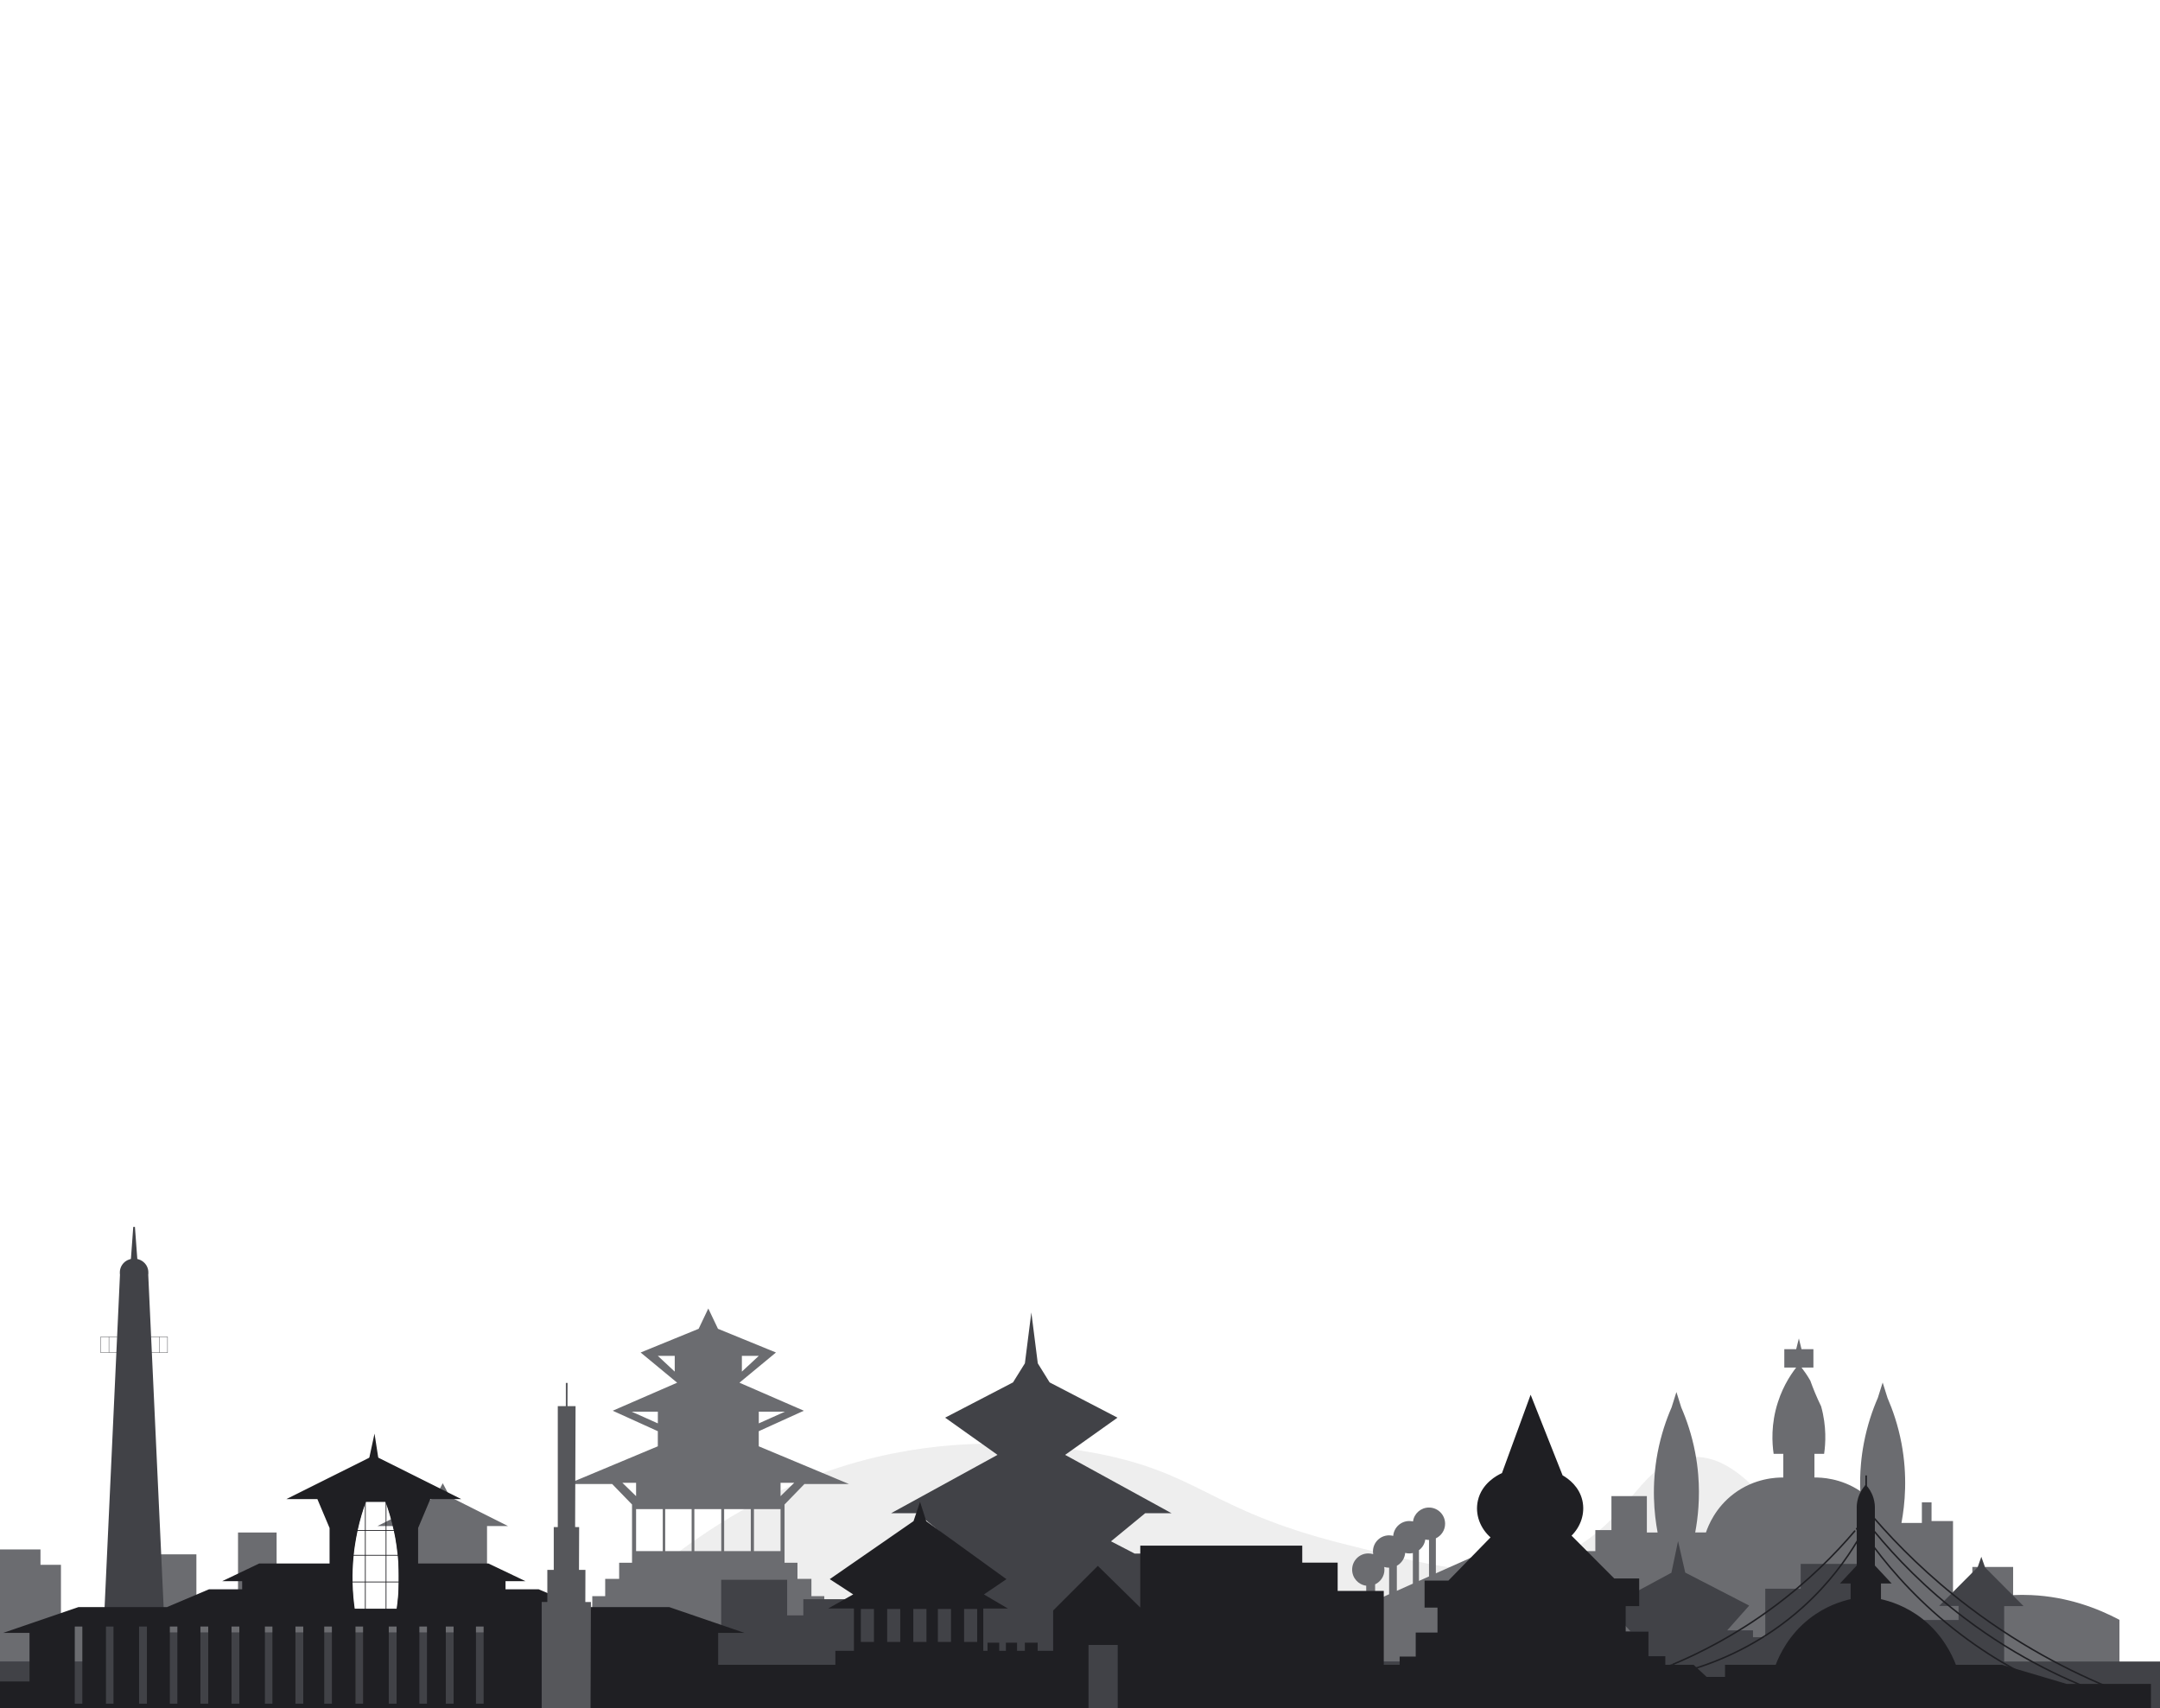 <svg width="1440" height="1139" viewBox="0 0 1440 1139" fill="none" xmlns="http://www.w3.org/2000/svg">
<path d="M1400.01 1139.97V1166.32H9.607V1139.97H62.75C275.755 1130.76 386.044 1082.81 447.756 1038.09C465.214 1025.44 513.076 988.222 584.692 971.343C640.935 958.091 691.73 962.114 724.841 967.847C800.177 980.873 803.165 1005.99 895.583 1029.31C962.482 1046.19 1003.84 1056.64 1045.41 1034.58C1089.16 1011.34 1093.95 972.884 1127.55 971.343C1158.91 969.933 1177.42 1002.41 1216.15 1041.61C1245.35 1071.15 1290 1108.52 1356.3 1139.97H1399.99H1400.01Z" fill="#B5B5B5" fill-opacity="0.22"/>
<path d="M1412.98 1126.04V1079.97C1398.45 1072.28 1378.46 1064.57 1354.25 1063.47C1350.04 1063.26 1345.98 1063.28 1342.09 1063.47V1044.73H1314.9V1063.47H1302.01V1014.09H1287.69V1001.62H1281.25V1015.36H1267.64C1269.97 1002.9 1271.79 984.162 1267.64 962.189C1265.37 950.196 1261.83 940.065 1258.34 932.001L1255.11 921.738L1251.88 932.001C1248.36 940.065 1244.85 950.215 1242.57 962.189C1241.65 966.982 1241.03 971.606 1240.64 976.061C1240.07 982.508 1239.96 988.579 1240.21 994.181C1227.15 985.403 1213.99 985.027 1209.63 985.083V969.275H1216.08C1217.03 962.734 1217.86 951.117 1214.07 937.603C1214.07 937.584 1214.05 937.584 1214.05 937.565C1211.02 931.362 1208.69 925.573 1206.87 920.497C1204.86 916.982 1202.81 914.05 1201.02 911.757H1208.94V899.539H1201.02L1199.24 892.359L1197.45 899.539H1189.54V911.757H1197.45C1196.4 913.11 1195.27 914.67 1194.09 916.456C1194.05 916.513 1194.02 916.569 1193.98 916.625C1193.96 916.663 1193.94 916.701 1193.9 916.738C1193.45 917.49 1192.98 918.242 1192.47 919.031C1192.32 919.276 1192.17 919.52 1192 919.802C1189.6 923.918 1187.17 928.918 1185.3 934.783C1180.5 949.501 1181.41 962.283 1182.42 969.275H1188.87V985.083C1184.24 985.027 1169.74 985.459 1155.92 995.854C1143.58 1005.16 1138.86 1017.15 1137.3 1021.72H1130.14C1131.93 1012.13 1133.43 998.805 1132.13 983.166C1131.76 978.467 1131.1 973.598 1130.14 968.542C1127.87 956.55 1124.34 946.437 1120.84 938.354L1117.61 928.091L1114.38 938.354C1110.86 946.437 1107.35 956.569 1105.07 968.542C1100.92 990.516 1102.74 1009.27 1105.07 1021.74H1097.91V997.47H1074.29V1020.12H1063.56V1034.14H990.519L957.239 1048.97V1025.63C960.884 1023.9 963.402 1020.2 963.402 1015.89C963.402 1009.91 958.573 1005.1 952.654 1005.1C947.223 1005.1 942.713 1009.12 941.999 1014.37C941.191 1014.18 940.382 1014.09 939.518 1014.09C933.899 1014.09 929.258 1018.45 928.807 1023.99C927.924 1023.77 927.003 1023.64 926.044 1023.64C920.106 1023.64 915.295 1028.47 915.295 1034.42C915.295 1035.03 915.352 1035.61 915.446 1036.19C914.412 1035.87 913.322 1035.7 912.176 1035.7C906.219 1035.7 901.427 1040.55 901.427 1046.49C901.427 1052 905.505 1056.55 910.804 1057.21V1069.71L901.427 1073.9H549.532V1064.16H540.944V1052.66H531.643V1041.89H523.036V1003.07L536.284 989.425H565.994L505.841 964.275V954.2L535.908 940.554L492.969 921.87L517.304 901.738L478.65 885.93L472.204 872.396L465.759 885.93L427.085 901.738L451.439 921.87L408.481 940.554L438.548 954.2V964.275L378.414 989.425H408.124L421.354 1003.07V1041.89H412.766V1052.66H403.464V1064.16H394.857V1073.9H324.689V1017.43H338.651L299.996 998.015L295.167 988.899L290.319 998.015L251.664 1017.43H265.626V1073.9H184.408V1021.74H158.682V1076.19H130.927V1036.29H89.566V1077.79H40.632V1043.3H26.989V1033.05H-9.842V1068.11H-34.723V1151.89H1417.98V1126.02H1412.94L1412.98 1126.04ZM505.86 941.174H523.318L505.86 948.993V941.174ZM494.585 903.975H505.86L494.585 914.483V903.975ZM449.823 914.483L438.548 903.975H449.823V914.483ZM421.109 941.174H438.567V948.993L421.109 941.174ZM414.927 988.617H424.06V997.508L414.927 988.617ZM441.837 1034.16H424.06V1006.14H441.837V1034.16ZM461.098 1034.16H443.472V1006.14H461.098V1034.16ZM480.848 1034.16H462.902V1006.14H480.848V1034.16ZM500.523 1034.16H482.765V1006.14H500.523V1034.16ZM520.367 1034.16H502.628V1006.14H520.367V1034.16ZM520.367 988.617H529.482L520.367 997.508V988.617ZM926.063 1062.92L916.742 1067.09V1056.3C920.426 1054.57 922.963 1050.85 922.963 1046.49C922.963 1045.89 922.906 1045.31 922.812 1044.73C923.846 1045.04 924.954 1045.21 926.082 1045.21V1062.9L926.063 1062.92ZM941.905 1055.85L931.231 1060.63V1043.92C934.313 1042.21 936.493 1039.03 936.793 1035.35C937.676 1035.59 938.578 1035.7 939.537 1035.7C940.364 1035.7 941.134 1035.61 941.905 1035.44V1055.87V1055.85ZM952.672 1051.04L945.982 1054.03V1033.54C948.237 1031.85 949.797 1029.33 950.192 1026.42C951 1026.61 951.808 1026.7 952.672 1026.7V1051.04Z" fill="#6B6C70"/>
<path d="M1443.66 1108.3V1163.28H-7.212V1108.3H68.594L78.141 901.832L80.546 849.822C80.433 849.164 80.076 846.363 81.88 843.619C83.947 840.517 87.236 839.935 87.799 839.841L89.397 818.036L91.013 839.859C91.558 839.935 94.847 840.536 96.932 843.638C98.718 846.363 98.361 849.164 98.267 849.841L100.672 901.851L109.335 1088.9H481.356V1053.84H524.201V1077.56H536.115V1066.79H618.329L618.818 1036.36L635.467 1027.73L611.846 1008.32H596.267L666.06 970.046L631.164 945.253L675.738 922.095L683.799 909.144L687.558 879.483L691.316 909.144L699.359 922.095L743.933 945.253L709.037 970.046L778.829 1008.32H763.27L739.649 1027.73L756.298 1036.36H778.848V1108.3H1070.78L1070.4 1088.52L1088.29 1088.18L1072.94 1071.53L1114.77 1048.94L1118.72 1030.1L1123 1048.84L1165.24 1070.63L1150.19 1087.56H1168.1V1092.11H1177.4V1059.78H1201.02V1043.24H1245.41V1080.63H1306.26V1070.14H1294.1L1318.91 1045.23L1320.88 1039.61L1322.91 1045.36L1347.71 1070.27H1335.55V1108.32H1443.68L1443.66 1108.3Z" fill="#414247" stroke="#414247" stroke-width="1.12" stroke-miterlimit="10"/>
<path d="M109.335 1088.9H107.418" stroke="#414247" stroke-width="1.02" stroke-miterlimit="10"/>
<path d="M89.397 818.035V818.018" stroke="#414247" stroke-width="1.12" stroke-miterlimit="10"/>
<path d="M78.141 901.832H67.129V891.325H78.141" stroke="#414247" stroke-width="0.25" stroke-miterlimit="10"/>
<path d="M72.635 891.325V901.832" stroke="#414247" stroke-width="0.25" stroke-miterlimit="10"/>
<path d="M100.672 901.851H111.684V891.325H100.672" stroke="#414247" stroke-width="0.25" stroke-miterlimit="10"/>
<path d="M106.178 891.325V901.851" stroke="#414247" stroke-width="0.25" stroke-miterlimit="10"/>
<path d="M1118.68 1030.08V1030.06" stroke="#414247" stroke-width="1.02" stroke-miterlimit="10"/>
<path d="M49.164 1083.71V1136.55H55.609V1083.71H49.164ZM69.929 1083.71V1136.55H76.374V1083.71H69.929ZM92.122 1083.71V1136.55H98.567V1083.71H92.122ZM112.53 1083.71V1136.55H118.975V1083.71H112.53ZM132.937 1083.71V1136.55H139.383V1083.71H132.937ZM153.684 1083.71V1136.55H160.129V1083.71H153.684ZM175.895 1083.71V1136.55H182.341V1083.71H175.895ZM196.285 1083.71V1136.55H202.73V1083.71H196.285ZM215.546 1083.71V1136.55H221.992V1083.71H215.546ZM236.33 1083.71V1136.55H242.775V1083.71H236.33ZM258.523 1083.71V1136.55H264.968V1083.71H258.523ZM278.931 1083.71V1136.55H285.376V1083.71H278.931ZM296.539 1083.71V1136.55H302.984V1083.71H296.539ZM316.571 1083.71V1136.55H323.016V1083.71H316.571Z" stroke="#1F1F23" stroke-width="1.02" stroke-miterlimit="10"/>
<path d="M1433.46 1143.69V1123.2H1377.72L1342.81 1112.86H1342.79L1334.67 1110.46H1303.59C1300.85 1103.22 1294.63 1090.29 1281.4 1079.78C1270.57 1071.23 1259.71 1067.96 1253.47 1066.59V1055.21H1259.92L1249.41 1043.94V1006.12C1249.47 1004.33 1249.38 1001.74 1248.45 998.786C1247.25 994.877 1245.22 992.189 1243.87 990.647C1242.5 992.17 1240.47 994.877 1239.27 998.786C1238.36 1001.74 1238.25 1004.33 1238.33 1006.12V1043.94L1227.82 1055.21H1234.27V1066.59C1228.03 1067.94 1217.17 1071.21 1206.34 1079.78C1193.09 1090.29 1186.87 1103.22 1184.15 1110.46H1150.53V1118.54H1137.56L1130.71 1112.17L1128.88 1110.46H1109.7V1104.73H1098.46V1088.35H1083.28V1070.33H1092.28V1052.92H1075.97L1046.97 1023.84C1053.4 1017.66 1056.29 1008.96 1054.43 1000.59C1052.42 991.662 1045.71 986.474 1041.31 983.974L1020.44 931.325L1001.72 982.508C998.299 984.012 988.264 989.332 985.746 1000.61C983.754 1009.48 987.155 1018.77 994.428 1024.97L965.808 1054.33H950.229V1071.32H958.836V1088.95H944.329V1104.97H933.599V1110.46H922.004V1061.21H891.261V1042.36H867.658V1031.02H760.695V1073L731.888 1044.71L702.61 1073.97V1101.12H691.26V1095.72H683.743V1101.12H677.523V1095.72H671.115V1101.12H665.628V1095.72H658.863V1101.12H655.011V1071.91H670.063L655.011 1063.07L670.063 1052.85L617.07 1014.52L613.349 1002.94L609.441 1014.5L554.08 1052.83L569.79 1063.05L554.08 1071.89H569.79V1101.12H557.425V1110.46H478.274V1088.17H493.307L446.065 1071.98H387.002L359.059 1060.14H336.509V1053.67H348.047L325.497 1042.9H278.235V1018.64L286.541 998.956H305.352L251.739 972.189L249.221 970.93L246.703 972.189L193.109 998.956H211.919L220.225 1018.64V1042.9H172.964L150.414 1053.67H161.952V1060.14H139.402L111.458 1071.98H52.396L5.153 1088.17H20.187V1121.57H-9.88V1143.67H-44.776V1166.3H1443.68V1143.67H1433.48L1433.46 1143.69ZM55.609 1136.55H49.164V1083.71H55.609V1136.55ZM76.374 1136.55H69.929V1083.71H76.374V1136.55ZM98.567 1136.55H92.122V1083.71H98.567V1136.55ZM118.975 1136.55H112.53V1083.71H118.975V1136.55ZM139.383 1136.55H132.937V1083.71H139.383V1136.55ZM160.129 1136.55H153.684V1083.71H160.129V1136.55ZM182.341 1136.55H175.895V1083.71H182.341V1136.55ZM202.73 1136.55H196.285V1083.71H202.73V1136.55ZM221.992 1136.55H215.546V1083.71H221.992V1136.55ZM242.775 1136.55H236.33V1083.71H242.775V1136.55ZM264.968 1136.55H258.523V1083.71H264.968V1136.55ZM266.397 1054.74C266.265 1061.66 265.645 1067.85 264.893 1073.09H243.546L236.029 1073.07C235.259 1067.85 234.657 1061.68 234.526 1054.74C234.413 1049.27 234.582 1043.32 235.259 1036.96C235.447 1034.86 235.71 1032.7 236.048 1030.5C236.555 1027 237.194 1023.62 237.871 1020.42C239.468 1013 241.479 1006.46 243.527 1000.89C243.527 1000.87 243.546 1000.85 243.546 1000.84H257.358L257.377 1000.85C259.425 1006.42 261.436 1012.98 263.052 1020.4C263.766 1023.62 264.386 1026.96 264.875 1030.5C265.194 1032.7 265.457 1034.86 265.664 1036.96C266.321 1043.32 266.509 1049.27 266.397 1054.74ZM285.376 1136.55H278.931V1083.71H285.376V1136.55ZM302.984 1136.55H296.539V1083.71H302.984V1136.55ZM323.016 1136.55H316.571V1083.71H323.016V1136.55ZM583.621 1095.7H572.891V1071.72H583.621V1095.7ZM601.172 1095.7H590.442V1071.72H601.172V1095.7ZM618.648 1095.7H607.9V1071.72H618.648V1095.7ZM634.997 1095.7H624.248V1071.72H634.997V1095.7ZM652.455 1095.7H641.725V1071.72H652.455V1095.7ZM746.151 1143.69H724.672V1095.7H746.151V1143.69Z" fill="#1F1F23" stroke="#1F1F23" stroke-width="1.02" stroke-miterlimit="10"/>
<path d="M1244.1 983.711V990.347C1244.02 990.441 1243.93 990.535 1243.85 990.629" stroke="#1F1F23" stroke-width="1.03" stroke-miterlimit="10"/>
<path d="M1243.83 990.647C1243.76 990.553 1243.66 990.459 1243.59 990.365" stroke="#1F1F23" stroke-width="1.03" stroke-miterlimit="10"/>
<path d="M251.701 972.189L249.183 970.911L246.665 972.189L249.597 958.636L251.701 972.189Z" fill="#1F1F23" stroke="#1F1F23" stroke-width="1.03" stroke-miterlimit="10"/>
<path d="M725.172 1143.19V1096.2H745.651V1143.19H725.172Z" stroke="#1F1F23"/>
<path d="M573.39 1095.2V1072.22H583.121V1095.2H573.39Z" stroke="#1F1F23"/>
<path d="M590.942 1095.2V1072.22H600.672V1095.2H590.942Z" stroke="#1F1F23"/>
<path d="M608.381 1095.2V1072.22H618.13V1095.2H608.381Z" stroke="#1F1F23"/>
<path d="M624.748 1095.2V1072.22H634.497V1095.2H624.748Z" stroke="#1F1F23"/>
<path d="M642.225 1095.2V1072.22H651.955V1095.2H642.225Z" stroke="#1F1F23"/>
<path d="M266.397 1054.74C266.265 1061.66 265.645 1067.85 264.893 1073.09H243.546L236.029 1073.07C235.259 1067.85 234.657 1061.68 234.526 1054.74C234.413 1049.27 234.582 1043.32 235.259 1036.96C235.447 1034.86 235.71 1032.7 236.048 1030.5C236.555 1027 237.194 1023.62 237.871 1020.42C239.468 1013 241.479 1006.46 243.527 1000.89C243.527 1000.87 243.546 1000.85 243.546 1000.84H257.358L257.377 1000.85C259.425 1006.42 261.436 1012.98 263.052 1020.4C263.766 1023.62 264.386 1026.96 264.874 1030.5C265.194 1032.7 265.457 1034.86 265.664 1036.96C266.321 1043.32 266.509 1049.27 266.397 1054.74Z" stroke="#1F1F23" stroke-width="0.51" stroke-miterlimit="10"/>
<path d="M243.546 1000.82V1073.07" stroke="#1F1F23" stroke-width="0.51" stroke-miterlimit="10"/>
<path d="M257.358 1000.84V1073.07" stroke="#1F1F23" stroke-width="0.51" stroke-miterlimit="10"/>
<path d="M237.852 1020.4H263.052" stroke="#1F1F23" stroke-width="0.51" stroke-miterlimit="10"/>
<path d="M235.221 1036.94H265.683" stroke="#1F1F23" stroke-width="0.51" stroke-miterlimit="10"/>
<path d="M234.488 1054.73H266.415" stroke="#1F1F23" stroke-width="0.51" stroke-miterlimit="10"/>
<path d="M1238.31 1018.62C1238.1 1018.86 1237.91 1019.11 1237.71 1019.35" stroke="#1F1F23" stroke-width="1.02" stroke-miterlimit="10" stroke-linecap="round"/>
<path d="M1236.47 1020.8C1223.52 1036.04 1205.53 1054.37 1181.61 1071.98C1157.13 1090.01 1133.81 1101.89 1115.18 1109.71" stroke="#1F1F23" stroke-width="1.02" stroke-miterlimit="10" stroke-linecap="round"/>
<path d="M1114.3 1110.08C1114 1110.2 1113.72 1110.33 1113.44 1110.44" stroke="#1F1F23" stroke-width="1.02" stroke-miterlimit="10" stroke-linecap="round"/>
<path d="M1238.31 1027.24C1230.79 1039.76 1219.4 1055.61 1202.57 1070.91C1174.08 1096.79 1144.16 1108.26 1126.31 1113.5" stroke="#1F1F23" stroke-width="1.02" stroke-miterlimit="10" stroke-linecap="round"/>
<path d="M1249.38 1012.15C1265.2 1030.38 1286 1051.21 1312.65 1071.45C1350.87 1100.5 1387.83 1118.2 1416.28 1129.14" stroke="#1F1F23" stroke-width="1.02" stroke-miterlimit="10" stroke-linecap="round"/>
<path d="M1249.38 1020.78C1263.73 1038.26 1283.58 1059.03 1309.96 1078.99C1345.8 1106.1 1380.49 1121.66 1406.08 1130.74" stroke="#1F1F23" stroke-width="1.02" stroke-miterlimit="10" stroke-linecap="round"/>
<path d="M1373.31 1127.51C1364.29 1123.8 1353.91 1119.03 1342.77 1112.86" stroke="#1F1F23" stroke-width="1.02" stroke-miterlimit="10" stroke-linecap="round"/>
<path d="M1249.38 1031.55C1261.8 1048.09 1280.53 1069.5 1307.27 1089.76C1319.54 1099.07 1331.55 1106.64 1342.77 1112.85" stroke="#1F1F23" stroke-width="1.02" stroke-miterlimit="10" stroke-linecap="round"/>
<path d="M55.609 1083.71H49.164V1136.55H55.609V1083.71Z" stroke="#1F1F23" stroke-width="1.02" stroke-miterlimit="10"/>
<path d="M76.374 1083.71H69.929V1136.55H76.374V1083.71Z" stroke="#1F1F23" stroke-width="1.02" stroke-miterlimit="10"/>
<path d="M98.567 1083.71H92.122V1136.55H98.567V1083.71Z" stroke="#1F1F23" stroke-width="1.02" stroke-miterlimit="10"/>
<path d="M118.975 1083.71H112.53V1136.55H118.975V1083.71Z" stroke="#1F1F23" stroke-width="1.02" stroke-miterlimit="10"/>
<path d="M139.383 1083.71H132.937V1136.55H139.383V1083.71Z" stroke="#1F1F23" stroke-width="1.02" stroke-miterlimit="10"/>
<path d="M160.129 1083.71H153.684V1136.55H160.129V1083.71Z" stroke="#1F1F23" stroke-width="1.02" stroke-miterlimit="10"/>
<path d="M182.341 1083.71H175.895V1136.55H182.341V1083.71Z" stroke="#1F1F23" stroke-width="1.02" stroke-miterlimit="10"/>
<path d="M202.73 1083.71H196.285V1136.55H202.73V1083.71Z" stroke="#1F1F23" stroke-width="1.02" stroke-miterlimit="10"/>
<path d="M221.992 1083.71H215.546V1136.55H221.992V1083.71Z" stroke="#1F1F23" stroke-width="1.02" stroke-miterlimit="10"/>
<path d="M242.775 1083.71H236.33V1136.55H242.775V1083.71Z" stroke="#1F1F23" stroke-width="1.02" stroke-miterlimit="10"/>
<path d="M264.968 1083.71H258.523V1136.55H264.968V1083.71Z" stroke="#1F1F23" stroke-width="1.02" stroke-miterlimit="10"/>
<path d="M285.376 1083.71H278.931V1136.55H285.376V1083.71Z" stroke="#1F1F23" stroke-width="1.02" stroke-miterlimit="10"/>
<path d="M302.984 1083.71H296.539V1136.55H302.984V1083.71Z" stroke="#1F1F23" stroke-width="1.02" stroke-miterlimit="10"/>
<path d="M323.016 1083.71H316.571V1136.55H323.016V1083.71Z" stroke="#1F1F23" stroke-width="1.02" stroke-miterlimit="10"/>
<path d="M393.391 1068.64L393.034 1166.32L361.69 1166.28V1068.6H365.448V1047.21H369.733V1018.69H372.42V938.073H377.794V938.054L383.15 938.073L382.849 1018.67L385.536 1018.69L385.424 1047.21L389.727 1047.23L389.652 1068.64H393.391Z" fill="#56575B" stroke="#56575B" stroke-width="1.12" stroke-miterlimit="10"/>
<path d="M377.794 922.076V932.697V938.035H377.775L377.794 932.697L377.832 922.039" stroke="#56575B" stroke-width="1.12" stroke-miterlimit="10"/>
</svg>
